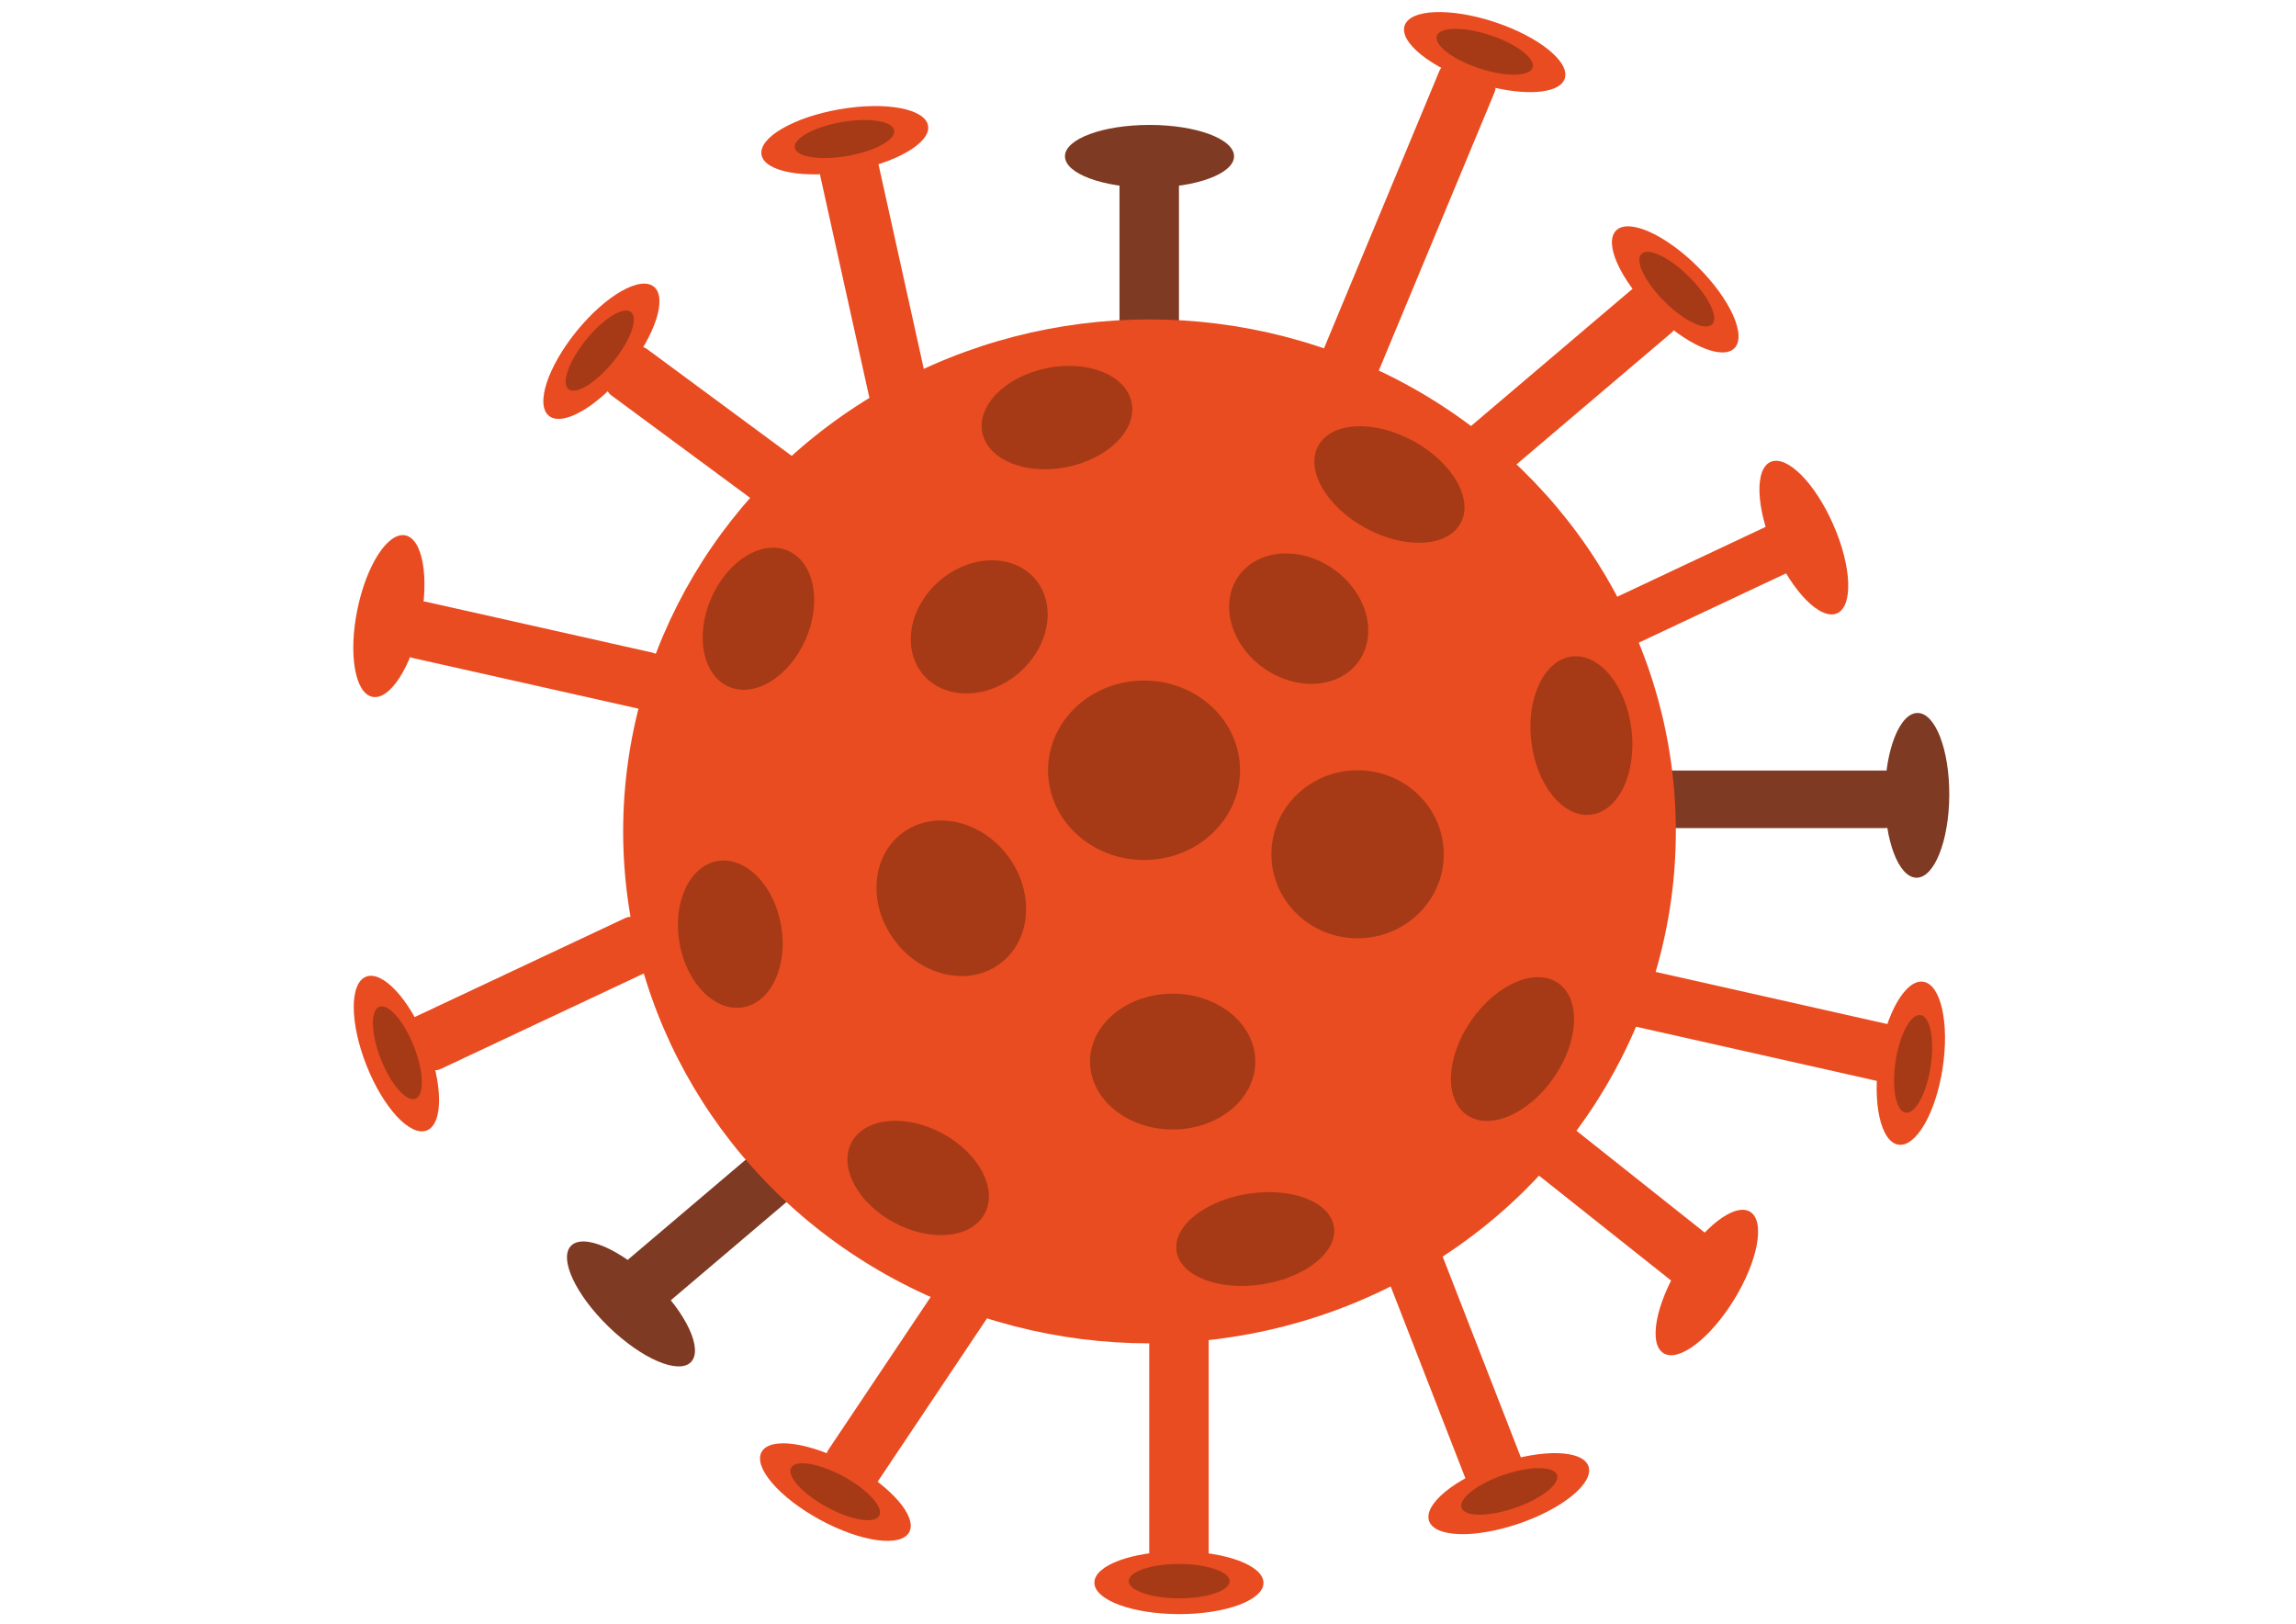 <?xml version="1.0" encoding="utf-8"?>
<!-- Generator: Adobe Illustrator 24.1.2, SVG Export Plug-In . SVG Version: 6.00 Build 0)  -->
<svg version="1.1" id="Laag_1" xmlns="http://www.w3.org/2000/svg" xmlns:xlink="http://www.w3.org/1999/xlink" x="0px" y="0px"
	 viewBox="0 0 841.9 595.3" style="enable-background:new 0 0 841.9 595.3;" xml:space="preserve">
<style type="text/css">
	.st0{fill:#E94C20;}
	.st1{fill:#A63A17;}
	.st2{fill:#7E3A22;}
</style>
<g>
	<ellipse transform="matrix(0.93 -0.368 0.368 0.93 -131.839 80.434)" class="st0" cx="145.2" cy="386.3" rx="11.8" ry="30.3"/>
	
		<ellipse transform="matrix(0.93 -0.367 0.367 0.93 -131.548 80.491)" class="st1" cx="145.8" cy="386" rx="6.5" ry="18.1"/>
	<ellipse transform="matrix(0.2 -0.98 0.98 0.2 -107.308 320.444)" class="st0" cx="142.6" cy="225.9" rx="30.2" ry="11.8"/>
	<g>
		<g>
			<path class="st2" d="M295.5,428.9l-8.5-9.5c-1.6-1.8-4.4-2-6.3-0.4l-50.3,42.7c-1.8,1.6-2,4.3-0.4,6.1l8.5,9.5
				c1.6,1.8,4.4,2,6.3,0.4l50.3-42.7C296.9,433.4,297.1,430.7,295.5,428.9z"/>
			<g>
				
					<ellipse transform="matrix(0.696 -0.719 0.719 0.696 -273.016 311.522)" class="st2" cx="231" cy="477.9" rx="11.7" ry="30.6"/>
				
					<ellipse transform="matrix(0.696 -0.718 0.718 0.696 -272.425 311.387)" class="st2" cx="231.6" cy="477.5" rx="6.4" ry="18.3"/>
			</g>
		</g>
		<g>
			<path class="st2" d="M695.7,299.3v-12.5c0-2.4-2-4.3-4.4-4.3h-85.6c-2.4,0-4.4,1.9-4.4,4.3v12.5c0,2.4,2,4.3,4.4,4.3h85.6
				C693.7,303.6,695.7,301.6,695.7,299.3z"/>
			<g>
				
					<ellipse transform="matrix(6.969405e-03 -1 1 6.969405e-03 406.461 992.456)" class="st2" cx="702.9" cy="291.6" rx="30.2" ry="11.8"/>
				
					<ellipse transform="matrix(6.957456e-03 -1 1 6.957456e-03 407.083 993.045)" class="st2" cx="703.5" cy="291.6" rx="18" ry="6.5"/>
			</g>
		</g>
		<g>
			<path class="st2" d="M427.9,56.6h-13c-2.4,0-4.4,1.9-4.4,4.3v56.5c0,2.4,2,4.3,4.4,4.3h13c2.4,0,4.4-1.9,4.4-4.3V61
				C432.4,58.6,430.4,56.6,427.9,56.6z"/>
			<ellipse class="st2" cx="421.5" cy="57.3" rx="31" ry="11.5"/>
			<ellipse class="st2" cx="421.5" cy="55.5" rx="17.3" ry="6.4"/>
		</g>
		<ellipse class="st0" cx="421.5" cy="304.8" rx="193" ry="187.7"/>
		<ellipse class="st1" cx="419.5" cy="282.4" rx="35.2" ry="32.9"/>
		
			<ellipse transform="matrix(0.988 -0.154 0.154 0.988 -64.467 76.297)" class="st1" cx="460.3" cy="454.3" rx="29.2" ry="16.8"/>
		
			<ellipse transform="matrix(0.57 -0.822 0.822 0.57 -77.544 621.103)" class="st1" cx="554.4" cy="384.6" rx="29.4" ry="18.4"/>
		
			<ellipse transform="matrix(0.472 -0.881 0.881 0.472 -202.896 524.904)" class="st1" cx="337" cy="431.9" rx="18.6" ry="27.7"/>
		<ellipse class="st1" cx="430" cy="389.2" rx="30.3" ry="24.9"/>
		<ellipse class="st1" cx="497.8" cy="313.2" rx="31.6" ry="30.8"/>
		
			<ellipse transform="matrix(0.798 -0.603 0.603 0.798 -127.949 276.89)" class="st1" cx="348.7" cy="329.2" rx="25.9" ry="29.9"/>
		
			<ellipse transform="matrix(0.981 -0.197 0.197 0.981 -22.548 79.102)" class="st1" cx="387.3" cy="153.2" rx="27.9" ry="18.5"/>
		
			<ellipse transform="matrix(0.4 -0.916 0.916 0.4 -40.965 391.048)" class="st1" cx="278.3" cy="226.8" rx="27.2" ry="18.9"/>
		
			<ellipse transform="matrix(0.985 -0.175 0.175 0.985 -55.888 52.289)" class="st1" cx="267.8" cy="342.2" rx="18.9" ry="27.2"/>
		
			<ellipse transform="matrix(0.477 -0.879 0.879 0.477 110.159 540.677)" class="st1" cx="509.5" cy="177.8" rx="18.2" ry="29.7"/>
		
			<ellipse transform="matrix(0.993 -0.119 0.119 0.993 -28.023 71.178)" class="st1" cx="579.9" cy="269.4" rx="18.5" ry="29.2"/>
		
			<ellipse transform="matrix(0.757 -0.653 0.653 0.757 -63.04 290.276)" class="st1" cx="359.2" cy="230" rx="27" ry="22.3"/>
		
			<ellipse transform="matrix(0.577 -0.817 0.817 0.577 16.116 484.865)" class="st1" cx="476.1" cy="226.9" rx="22.2" ry="27"/>
		<path class="st0" d="M545.6,28.3l-12-4.7c-2.3-0.9-4.9,0.2-5.8,2.4l-44.6,107.2c-0.9,2.2,0.2,4.7,2.4,5.6l12,4.7
			c2.3,0.9,4.9-0.2,5.8-2.4l44.6-107.2C549,31.8,547.9,29.2,545.6,28.3z"/>
		<path class="st0" d="M613.4,115.8l-8.5-9.5c-1.6-1.8-4.4-2-6.3-0.4l-64.4,54.7c-1.8,1.6-2,4.3-0.4,6.1l8.5,9.5
			c1.6,1.8,4.4,2,6.3,0.4l64.4-54.7C614.8,120.4,615,117.6,613.4,115.8z"/>
		<path class="st0" d="M658.5,203.7l-4.4-8.9c-1.1-2.2-3.7-3.1-5.9-2L581.9,224c-2.2,1-3.1,3.6-2.1,5.8l4.4,8.9
			c1.1,2.2,3.7,3.1,5.9,2l66.3-31.2C658.7,208.5,659.6,205.9,658.5,203.7z"/>
		<path class="st0" d="M521.9,454.6l-12.1,4.4c-2.3,0.8-3.4,3.3-2.6,5.6l30.3,77.8c0.9,2.2,3.4,3.4,5.7,2.5l12.1-4.4
			c2.3-0.8,3.4-3.3,2.6-5.6l-30.3-77.8C526.8,454.9,524.3,453.8,521.9,454.6z"/>
		<path class="st0" d="M568,412.1l-8.2,9.7c-1.6,1.9-1.3,4.6,0.6,6.1l52.4,41.6c1.9,1.5,4.7,1.2,6.2-0.6l8.2-9.7
			c1.6-1.9,1.3-4.6-0.6-6.1l-52.4-41.6C572.3,410,569.5,410.3,568,412.1z"/>
		<path class="st0" d="M591.9,357.3l-2.9,12.2c-0.6,2.3,0.9,4.6,3.3,5.2l96,21.6c2.4,0.5,4.8-0.9,5.3-3.2l2.9-12.2
			c0.6-2.3-0.9-4.6-3.3-5.2l-96-21.6C594.9,353.5,592.5,354.9,591.9,357.3z"/>
		<path class="st0" d="M316.8,56.8l-12.6,2.7c-2.4,0.5-3.9,2.8-3.4,5.1l18,81.3c0.5,2.3,2.9,3.8,5.3,3.3l12.6-2.7
			c2.4-0.5,3.9-2.8,3.4-5.1l-18-81.3C321.5,57.8,319.2,56.3,316.8,56.8z"/>
		<path class="st0" d="M150.8,223.8l-2.9,12.2c-0.6,2.3,0.9,4.6,3.3,5.2l83.3,18.7c2.4,0.5,4.8-0.9,5.3-3.2l2.9-12.2
			c0.6-2.3-0.9-4.6-3.3-5.2l-83.3-18.7C153.8,220.1,151.4,221.5,150.8,223.8z"/>
		<path class="st0" d="M230.3,128.9l-7.1,9.2c-1.7,2.1-1.2,5.2,0.9,6.8l53.5,39.5c2.2,1.6,5.3,1.2,7-0.9l7.1-9.2
			c1.7-2.1,1.2-5.2-0.9-6.8l-53.5-39.5C235,126.3,231.9,126.7,230.3,128.9z"/>
		<path class="st0" d="M438.8,486.8h-13c-2.4,0-4.4,1.9-4.4,4.3v83.1c0,2.4,2,4.3,4.4,4.3h13c2.4,0,4.4-1.9,4.4-4.3v-83.1
			C443.2,488.7,441.2,486.8,438.8,486.8z"/>
		<path class="st0" d="M360.7,477.2l-10.8-6.8c-2.1-1.3-4.8-0.7-6.1,1.3l-40.1,59.9c-1.3,2-0.8,4.7,1.3,6l10.8,6.8
			c2.1,1.3,4.8,0.7,6.1-1.3l40.1-59.9C363.4,481.2,362.8,478.6,360.7,477.2z"/>
		<path class="st0" d="M240.7,349.9l-5.6-11.3c-1.1-2.2-3.7-3.1-5.9-2l-77,36.2c-2.2,1-3.1,3.6-2.1,5.8l5.6,11.3
			c1.1,2.2,3.7,3.1,5.9,2l77-36.2C240.8,354.7,241.7,352.1,240.7,349.9z"/>
		
			<ellipse transform="matrix(0.314 -0.95 0.95 0.314 355.067 530.095)" class="st0" cx="544.3" cy="19.4" rx="11.6" ry="30.9"/>
		
			<ellipse transform="matrix(0.314 -0.949 0.949 0.314 355.599 529.808)" class="st1" cx="544.5" cy="18.8" rx="6.4" ry="18.5"/>
		
			<ellipse transform="matrix(0.705 -0.709 0.709 0.705 105.685 466.834)" class="st0" cx="614.5" cy="106.3" rx="11.7" ry="30.6"/>
		
			<ellipse transform="matrix(0.706 -0.708 0.708 0.706 105.751 466.596)" class="st1" cx="614.9" cy="105.9" rx="6.4" ry="18.3"/>
		
			<ellipse transform="matrix(0.916 -0.402 0.402 0.916 -23.419 282.447)" class="st0" cx="661.2" cy="197" rx="11.8" ry="30.3"/>
		
			<ellipse transform="matrix(0.151 -0.989 0.989 0.151 208.841 1023.946)" class="st0" cx="700.8" cy="390.3" rx="30.2" ry="11.8"/>
		
			<ellipse transform="matrix(0.151 -0.989 0.989 0.151 209.384 1024.757)" class="st1" cx="701.4" cy="390.5" rx="18.1" ry="6.5"/>
		
			<ellipse transform="matrix(0.522 -0.853 0.853 0.522 -102.325 758.52)" class="st0" cx="626" cy="470.6" rx="30.4" ry="11.8"/>
		
			<ellipse transform="matrix(0.946 -0.324 0.324 0.946 -147.602 208.839)" class="st0" cx="553.3" cy="547.6" rx="30.9" ry="11.6"/>
		
			<ellipse transform="matrix(0.946 -0.325 0.325 0.946 -147.59 209.07)" class="st1" cx="553.1" cy="547" rx="18.5" ry="6.4"/>
		
			<ellipse transform="matrix(1.459320e-03 -1 1 1.459320e-03 -148.539 1011.72)" class="st0" cx="432.3" cy="580.2" rx="11.5" ry="31"/>
		
			<ellipse transform="matrix(1.461660e-03 -1 1 1.461660e-03 -147.948 1011.136)" class="st1" cx="432.3" cy="579.7" rx="6.3" ry="18.5"/>
		
			<ellipse transform="matrix(0.477 -0.879 0.879 0.477 -320.774 555.26)" class="st0" cx="306.3" cy="547.2" rx="11.6" ry="30.8"/>
		
			<ellipse transform="matrix(0.478 -0.878 0.878 0.478 -320.173 554.742)" class="st1" cx="306.5" cy="546.6" rx="6.4" ry="18.4"/>
		
			<ellipse transform="matrix(0.631 -0.776 0.776 0.631 -18.563 218.615)" class="st0" cx="220.5" cy="128.8" rx="30.5" ry="11.7"/>
		
			<ellipse transform="matrix(0.63 -0.776 0.776 0.63 -18.397 218.301)" class="st1" cx="220" cy="128.5" rx="18.2" ry="6.4"/>
		<ellipse transform="matrix(0.985 -0.172 0.172 0.985 -4.247 53.96)" class="st0" cx="309.8" cy="51.5" rx="31" ry="11.5"/>
		<ellipse transform="matrix(0.985 -0.172 0.172 0.985 -4.159 54.008)" class="st1" cx="309.7" cy="51" rx="18.5" ry="6.3"/>
	</g>
</g>
</svg>
